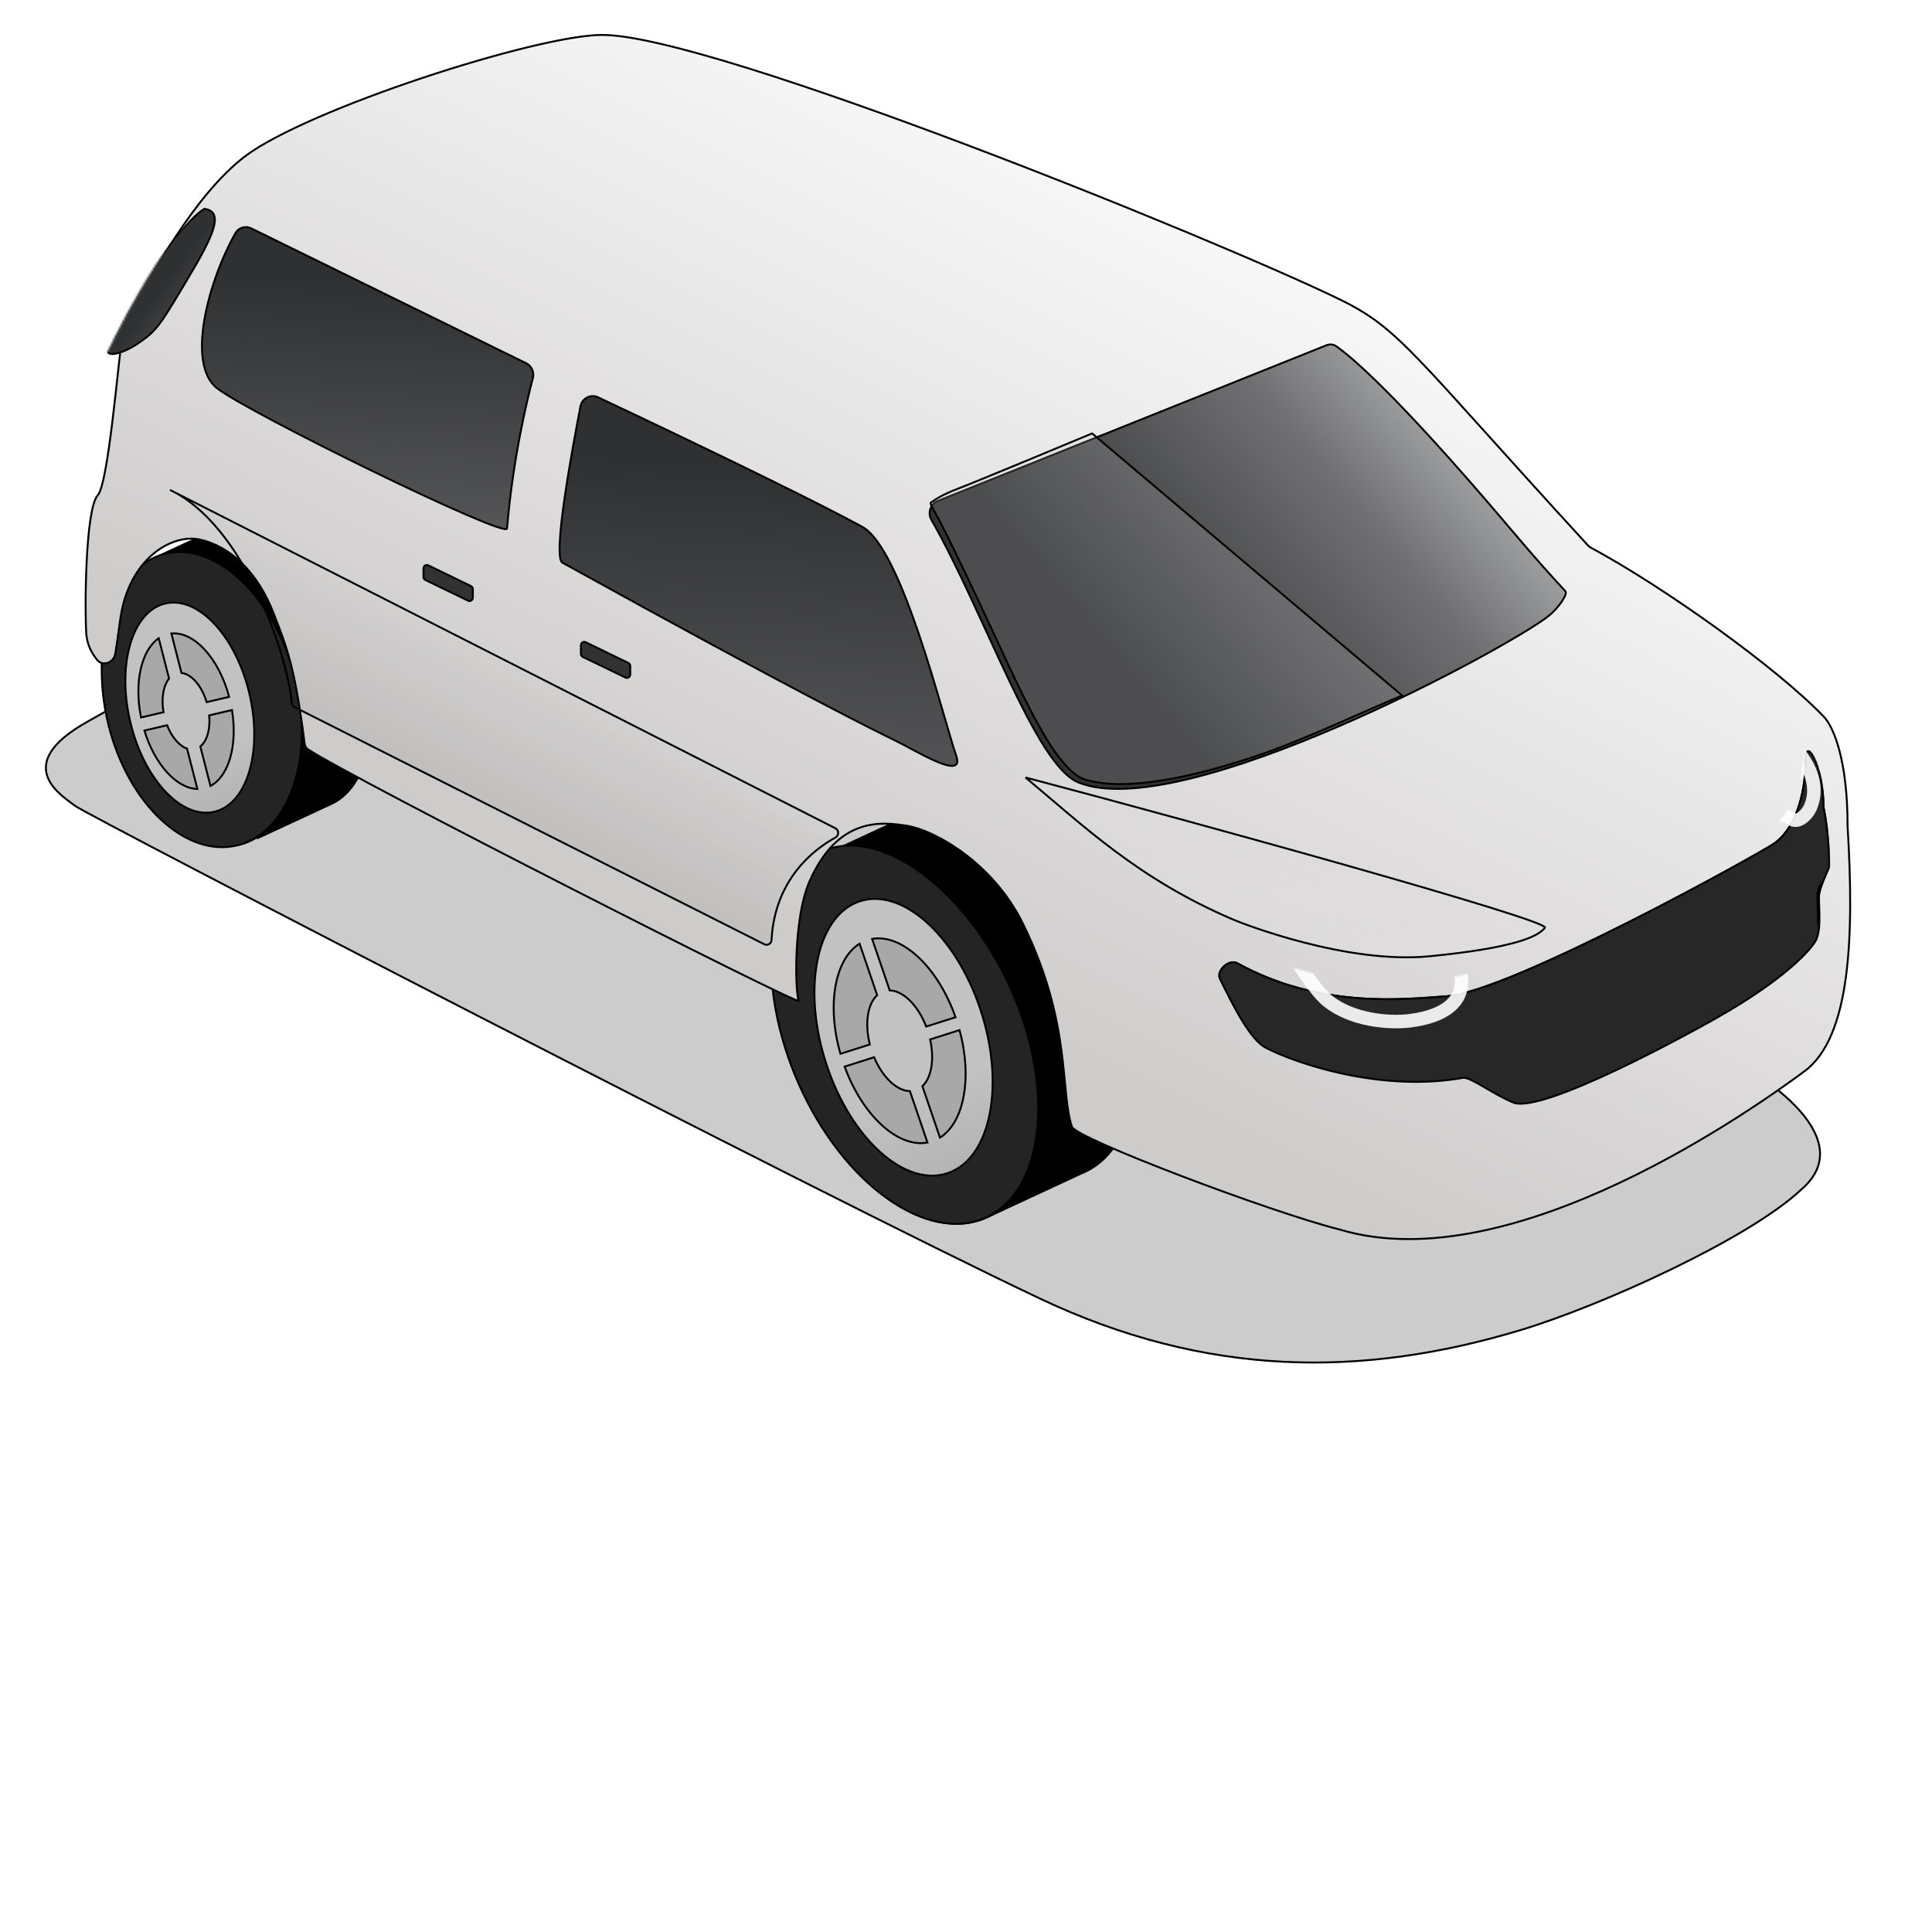 <svg width="256px" height="256px" viewBox="0 0 1011.00 1011.00" fill="none" xmlns="http://www.w3.org/2000/svg" transform="rotate(0)" stroke="#000000"><g id="SVGRepo_bgCarrier" stroke-width="0"></g><g id="SVGRepo_tracerCarrier" stroke-linecap="round" stroke-linejoin="round" stroke="#CCCCCC" stroke-width="18.198"></g><g id="SVGRepo_iconCarrier"> <g filter="url(#filter0_f_3_98)"> <path d="M795.8 695.988C837.962 683.26 914.72 648.479 942.306 622.737C974.117 595.793 921.364 563.337 913.536 558.794C905.707 554.252 403.461 303.91 336.359 274.382C269.257 244.855 97.552 348.9 46.101 377.462C4.162 400.743 33.799 417.211 39.391 421.753C44.983 426.296 428.975 625.008 544.167 679.521C631.402 720.803 713.041 720.973 795.8 695.988Z" fill="#000000" fill-opacity="0.2"></path> </g> <path fill-rule="evenodd" clip-rule="evenodd" d="M430.421 448.853L481.855 425.001L481.87 425.033C482.198 424.873 482.528 424.719 482.862 424.569C513.5 410.82 557.207 441.969 580.485 494.143C603.763 546.316 597.797 599.757 567.16 613.506C566.722 613.703 566.282 613.89 565.84 614.068L516.293 637.077L488.774 576.759C481.531 567.168 474.976 556.124 469.537 543.933C464.52 532.689 460.862 521.387 458.516 510.435L430.421 448.853Z" fill="#000000"></path> <ellipse rx="60.829" ry="103.322" transform="matrix(-0.912 0.409 0.408 0.914 473.999 542.756)" fill="#000000"></ellipse> <g filter="url(#filter1_i_3_98)"> <ellipse rx="45.624" ry="77.495" transform="matrix(-0.912 0.409 0.408 0.914 472.258 542.805)" fill="url(#paint0_linear_3_98)"></ellipse> </g> <g filter="url(#filter2_di_3_98)"> <path fill-rule="evenodd" clip-rule="evenodd" d="M473.77 487.398C480.466 491.285 487.078 497.125 493.036 504.51L479.735 527.614C477.859 525.411 475.833 523.598 473.77 522.255L473.77 487.398ZM473.77 565.737C476.821 567.02 479.836 567.2 482.456 566.025C482.496 566.007 482.536 565.988 482.576 565.97L501.993 599.698C500.897 600.442 499.738 601.092 498.515 601.641C491.088 604.974 482.43 604.077 473.77 599.824L473.77 565.737ZM471.425 598.591L471.425 564.54C469.071 563.126 466.75 561.094 464.626 558.561L451.585 581.214C457.717 588.789 464.537 594.729 471.425 598.591ZM471.425 520.94L471.425 486.118C462.542 481.581 453.63 480.55 446.013 483.968C443.893 484.92 441.962 486.176 440.225 487.702L459.852 521.795C460.522 521.209 461.266 520.726 462.082 520.36C464.89 519.1 468.151 519.398 471.425 520.94ZM437.687 558.321C441.163 566.111 445.37 573.148 450.022 579.228L463.07 556.564C461.49 554.385 460.057 551.916 458.851 549.214C458.662 548.789 458.48 548.364 458.307 547.939L435.856 553.972C436.43 555.422 437.04 556.872 437.687 558.321ZM481.303 529.593L494.597 506.5C499.213 512.553 503.388 519.549 506.841 527.288C507.533 528.838 508.183 530.39 508.792 531.941L486.067 538.048C485.944 537.756 485.818 537.463 485.687 537.171C484.44 534.374 482.948 531.827 481.303 529.593ZM435.01 551.768C430.919 540.748 428.902 529.833 428.85 520.021L455.447 535.421C455.582 538.66 456.25 542.172 457.476 545.731L435.01 551.768ZM486.921 540.25C488.401 544.408 489.12 548.512 489.117 552.205L515.662 567.575C515.888 557.349 513.922 545.813 509.631 534.147L486.921 540.25ZM515.552 570.224L488.986 554.841C488.553 559.095 487.051 562.601 484.554 564.704L503.879 598.272C510.841 592.437 514.812 582.378 515.552 570.224ZM428.885 517.329L455.461 532.717C455.658 529.1 456.587 525.951 458.208 523.64L438.487 489.385C432.529 495.737 429.262 505.65 428.885 517.329Z" fill="#4C4C4C"></path> </g> <path fill-rule="evenodd" clip-rule="evenodd" d="M430.428 447.766L481.863 423.914L481.879 423.949C482.201 423.793 482.526 423.642 482.853 423.495C513.491 409.746 557.198 440.895 580.476 493.069C603.753 545.242 597.787 598.683 567.15 612.433C566.687 612.64 566.222 612.837 565.754 613.024L516.301 635.99L488.823 575.762C481.557 566.153 474.982 555.083 469.528 542.859C464.497 531.583 460.832 520.249 458.487 509.269L430.428 447.766Z" fill="#000000"></path> <path d="M418.158 567.65C441.419 619.783 485.111 650.899 515.749 637.15C546.386 623.401 552.367 569.994 529.107 517.861C505.847 465.729 460.839 431.806 430.201 445.555C399.564 459.303 394.898 515.518 418.158 567.65Z" fill="#242424"></path> <g filter="url(#filter3_i_3_98)"> <ellipse rx="42.762" ry="74.73" transform="matrix(-0.94 0.342 0.316 0.949 472.817 542.802)" fill="url(#paint1_linear_3_98)"></ellipse> </g> <g filter="url(#filter4_di_3_98)"> <path fill-rule="evenodd" clip-rule="evenodd" d="M443.981 556.289C453.419 582.048 471.941 598.882 487.341 596.031L478.148 569.106C471.395 569.026 463.841 561.964 459.415 551.382L443.981 556.289ZM441.795 549.586C434.508 524.177 438.8 500.037 451.808 491.964L461.006 518.901C456 523.492 454.406 533.745 457.183 544.694L441.795 549.586ZM486.677 535.319C482.357 524.131 474.549 516.554 467.571 516.394L458.369 489.446C473.983 486.686 492.758 504.075 502.021 530.441L486.677 535.319ZM488.727 542.064L504.118 537.172C510.888 562.033 506.578 585.441 493.884 593.459L484.686 566.52C489.435 562.072 491.062 552.474 488.727 542.064Z" fill="#A9A8A8"></path> </g> <path fill-rule="evenodd" clip-rule="evenodd" d="M70.499 297.573L109.031 279.705L109.038 279.721C109.279 279.604 109.522 279.491 109.766 279.381C132.718 269.081 165.461 292.416 182.899 331.501C200.338 370.587 195.869 410.621 172.917 420.921C172.64 421.045 172.362 421.165 172.082 421.279L134.83 438.579L114.243 393.456C108.798 386.256 103.871 377.961 99.784 368.801C96.014 360.351 93.268 351.857 91.511 343.628L70.499 297.573Z" fill="#000000"></path> <ellipse rx="45.569" ry="77.403" transform="matrix(-0.946 0.324 0.323 0.947 103.138 367.921)" fill="#000000"></ellipse> <g filter="url(#filter5_i_3_98)"> <ellipse rx="34.178" ry="58.055" transform="matrix(-0.912 0.409 0.408 0.914 101.827 367.956)" fill="url(#paint2_linear_3_98)"></ellipse> </g> <g filter="url(#filter6_di_3_98)"> <path fill-rule="evenodd" clip-rule="evenodd" d="M103.52 326.801C108.329 329.706 113.064 333.947 117.349 339.255L107.389 356.555C106.165 355.122 104.857 353.909 103.52 352.957L103.52 326.801ZM103.52 385.361C105.421 386.043 107.286 386.14 108.961 385.542L123.564 410.908C122.895 411.33 122.195 411.705 121.465 412.033C116.07 414.454 109.809 413.896 103.52 410.956L103.52 385.361ZM101.175 409.751L101.175 384.234C99.556 383.261 97.958 381.898 96.477 380.212L86.695 397.204C91.189 402.655 96.158 406.939 101.175 409.751ZM101.175 351.572L101.175 325.493C94.519 322.092 87.841 321.319 82.133 323.88C80.54 324.595 79.09 325.539 77.786 326.687L92.491 352.23C92.997 351.784 93.561 351.417 94.18 351.139C96.282 350.195 98.724 350.418 101.175 351.572ZM75.896 379.581C78.497 385.41 81.645 390.677 85.126 395.228L94.905 378.241C93.727 376.613 92.659 374.771 91.759 372.754C91.698 372.617 91.638 372.48 91.579 372.342L74.742 376.867C75.108 377.772 75.493 378.677 75.896 379.581ZM108.941 358.56L118.904 341.255C122.213 345.674 125.209 350.745 127.702 356.332C128.219 357.492 128.706 358.652 129.161 359.812L112.146 364.385C112.054 364.167 111.96 363.95 111.863 363.733C111.021 361.845 110.031 360.109 108.941 358.56ZM73.888 374.665C70.92 366.668 69.41 358.745 69.284 351.575L89.25 363.136C89.412 365.359 89.9 367.735 90.727 370.14L73.888 374.665ZM112.978 366.592C113.959 369.521 114.436 372.4 114.433 375.005L134.31 386.515C134.477 379.014 133.068 370.572 129.992 362.02L112.978 366.592ZM134.184 389.154L114.257 377.616C113.851 380.521 112.749 382.908 110.995 384.374L125.471 409.519C130.568 405.255 133.528 397.971 134.184 389.154ZM69.302 348.874L89.219 360.406C89.35 357.983 89.919 355.841 90.904 354.175L76.07 328.407C71.876 333.178 69.575 340.406 69.302 348.874Z" fill="#4C4C4C"></path> </g> <path fill-rule="evenodd" clip-rule="evenodd" d="M70.485 296.757L109.016 278.889L109.021 278.899C109.263 278.782 109.506 278.668 109.752 278.558C132.704 268.258 165.446 291.593 182.885 330.679C200.323 369.764 195.853 409.799 172.902 420.099C172.668 420.204 172.433 420.305 172.198 420.403L134.815 437.763L114.221 392.624C108.779 385.426 103.854 377.135 99.769 367.978C96.001 359.533 93.256 351.043 91.499 342.819L70.485 296.757Z" fill="#000000"></path> <path d="M56.794 379.461C67.133 420.958 97.378 449.1 124.349 442.318C151.32 435.537 164.803 396.399 154.464 354.902C144.125 313.405 113.272 283.022 86.301 289.803C59.33 296.585 46.454 337.964 56.794 379.461Z" fill="#242424"></path> <g filter="url(#filter7_i_3_98)"> <ellipse rx="32.035" ry="55.983" transform="matrix(-0.964 0.268 0.242 0.97 99.325 370.299)" fill="url(#paint3_linear_3_98)"></ellipse> </g> <g filter="url(#filter8_di_3_98)"> <path fill-rule="evenodd" clip-rule="evenodd" d="M77.554 380.421C83.033 398.279 94.478 410.739 105.296 411.007L99.872 389.865C95.822 388.468 91.872 383.907 89.437 377.641L77.554 380.421ZM75.813 373.588C72.067 355.233 75.994 338.33 85.054 332.097L90.473 353.221C87.498 356.899 86.305 363.576 87.557 370.84L75.813 373.588ZM110.134 365.557C107.562 356.95 102.175 350.833 96.974 350.3L91.674 329.642C103.503 328.469 116.526 342.556 121.91 362.802L110.134 365.557ZM111.476 372.484L123.393 369.695C126.406 387.977 121.793 404.334 112.135 409.407L106.831 388.729C110.345 385.91 112.124 379.657 111.476 372.484Z" fill="#A9A8A8"></path> </g> <g filter="url(#filter9_ii_3_98)"> <path d="M35.789 345.85C36.201 351.189 38.427 355.711 41.485 359.422C44.441 363.01 50.156 360.829 50.912 356.242C51.525 352.528 52.354 346.997 53.501 338.5C57.904 305.871 81 293.306 95.028 296.374C110.972 299.862 125.249 313.038 133.823 335.06C140.738 352.819 144.902 362.852 150.035 403.176C150.183 404.34 150.663 405.403 151.632 406.063C172.484 420.275 409.302 540.597 408.512 537.749C406.373 530.044 406.32 493.6 413.991 475.83C429.06 440.925 452.583 444.254 465.225 446.185C478.627 448.233 509.769 464.58 525.939 497.474C551.582 549.639 545.207 585.072 551.582 603.713C553.674 609.83 655.656 648.451 691.925 657.55C782.612 684.576 910.699 592.502 934.859 574.67C959.019 556.838 960.984 504.402 957.433 446.185C957.487 412.16 950.203 394.521 944.994 389.091C920.083 363.127 860.986 321.025 823.179 300.703C822.556 300.368 821.987 299.918 821.509 299.396C729.13 198.641 723.239 186.079 691.437 170.625C626.8 139.213 363.618 32.348 305.752 32.348C271.559 32.348 151.182 71.225 118.667 96.008C92.906 115.642 68.221 159.151 55.092 187.665C54.835 188.224 54.671 188.779 54.592 189.39C52.014 209.155 47.032 267.502 41.798 273.179C35.153 280.386 34.906 334.386 35.789 345.85Z" fill="url(#paint4_linear_3_98)"></path> </g> <mask id="mask0_3_98" style="mask-type:alpha" maskUnits="userSpaceOnUse" x="35" y="32" width="924" height="631"> <path d="M35.784 345.849C36.196 351.188 38.422 355.711 41.48 359.421C44.436 363.009 49.897 360.774 50.573 356.175C51.113 352.499 51.88 347.053 53.001 338.75C57.404 306.122 80.995 293.305 95.023 296.374C110.967 299.861 125.243 313.037 133.818 335.059C140.733 352.818 144.897 362.851 150.029 403.176C150.177 404.339 150.657 405.402 151.626 406.063C172.478 420.274 409.297 540.596 408.507 537.748C406.368 530.043 406.315 493.599 413.986 475.829C429.055 440.924 452.577 444.253 465.22 446.185C478.621 448.232 509.764 464.579 525.934 497.473C551.577 549.639 545.202 585.071 551.577 603.712C553.669 609.829 655.651 648.45 691.92 657.549C782.607 684.575 910.694 592.501 934.854 574.669C959.013 556.837 960.979 504.402 957.428 446.185C957.482 412.159 950.198 394.52 944.988 389.09C920.077 363.126 860.981 321.024 823.174 300.702C822.55 300.367 821.982 299.918 821.503 299.396C729.111 198.639 720.645 185.843 674.387 163.363C609.75 131.952 363.613 32.347 305.747 32.347C271.554 32.347 151.177 71.224 118.661 96.007C92.901 115.641 68.216 159.15 55.087 187.664C54.829 188.223 54.666 188.778 54.586 189.389C52.008 209.154 47.027 267.501 41.792 273.179C35.148 280.385 34.9 334.385 35.784 345.849Z" fill="url(#paint5_linear_3_98)"></path> </mask> <g mask="url(#mask0_3_98)"> <g filter="url(#filter10_ddii_3_98)"> <path d="M757.091 512.207C733.401 513.909 690.552 518.65 647.413 494.916C643.219 492.608 636.253 498.731 638.352 503.033C645.733 518.156 654.356 534.975 662.369 539.156C677.954 547.289 722.64 562.58 765.485 554.904C765.694 554.867 765.902 554.84 766.114 554.853C770.737 555.133 782.276 564.108 792.527 568.061C808.743 572.565 879.734 534.03 897.629 523.918C935.408 502.57 948.315 486.922 950.327 482.778C953.469 476.306 951.353 462.929 951.979 458.755C952.493 455.325 955.713 448 956.844 445.499C957.101 444.93 957.236 444.328 957.229 443.704C957.186 439.925 956.855 425.464 954.338 413.872C954.271 413.564 954.236 413.249 954.234 412.933C954.101 391.273 944.919 376.559 944.922 387.887C944.922 403.55 940.878 422.361 929.548 431.422C929.29 431.629 929.11 431.795 928.841 431.988C921.338 437.371 790.536 509.803 757.091 512.207Z" fill="#272727"></path> </g> <mask id="mask1_3_98" style="mask-type:alpha" maskUnits="userSpaceOnUse" x="635" y="383" width="323" height="186"> <path d="M757.091 512.207C732.501 513.974 687.267 519.015 642.494 492.084C639.365 490.202 634.274 494.646 635.87 497.93C643.751 514.141 653.439 534.496 662.369 539.156C677.963 547.294 722.691 562.598 765.56 554.891C765.719 554.862 765.875 554.842 766.037 554.849C770.608 555.033 782.219 564.086 792.527 568.061C808.743 572.565 879.734 534.03 897.629 523.918C935.408 502.57 949.967 485.721 951.979 481.577C955.121 475.105 951.353 462.179 951.979 458.004C952.5 454.522 955.811 447.548 956.894 445.333C957.118 444.875 957.236 444.377 957.231 443.867C957.195 440.35 956.891 425.546 954.314 413.763C954.262 413.528 954.236 413.287 954.235 413.047C954.133 391.324 944.919 376.539 944.922 387.887C944.922 403.593 940.856 422.463 929.456 431.496C929.258 431.652 929.151 431.756 928.95 431.908C922.723 436.603 790.713 509.79 757.091 512.207Z" fill="#211F1F"></path> </mask> <g mask="url(#mask1_3_98)"> <g filter="url(#filter11_ddii_3_98)"> <path d="M757.091 512.207C733.4 513.909 690.546 518.651 647.405 494.911C643.212 492.604 636.249 498.723 638.348 503.024C645.729 518.149 654.355 534.974 662.369 539.156C677.954 547.289 722.64 562.58 765.486 554.904C765.694 554.867 765.902 554.84 766.113 554.853C770.736 555.133 782.276 564.108 792.527 568.061C808.743 572.565 879.734 534.03 897.629 523.918C935.408 502.57 947.565 487.372 949.576 483.229C952.719 476.756 950.603 462.329 951.228 458.155C951.729 454.81 955.283 448.151 956.677 445.635C957.041 444.979 957.236 444.253 957.227 443.503C957.174 439.436 956.812 425.267 954.338 413.872C954.271 413.564 954.236 413.249 954.234 412.934C954.101 391.273 944.919 376.559 944.922 387.887C944.922 403.55 940.878 422.361 929.548 431.422C929.29 431.629 929.11 431.795 928.841 431.987C921.341 437.369 790.537 509.803 757.091 512.207Z" fill="#272727"></path> </g> <g filter="url(#filter12_d_3_98)"> <path d="M943.321 397.153C943.371 397.231 943.422 397.311 943.473 397.393C944.358 398.81 945.471 400.844 946.378 403.307C948.194 408.238 949.151 414.766 945.986 421.551C945.082 423.488 943.345 425.592 941.394 426.803C939.471 427.997 937.689 428.159 936.163 427.05C935.101 426.279 933.685 425.674 932.276 425.197C930.839 424.711 929.286 424.316 927.87 424.006C926.96 423.807 926.096 423.641 925.343 423.507L943.321 397.153Z" stroke="white" stroke-opacity="0.9" stroke-width="7.077"></path> </g> <g filter="url(#filter13_d_3_98)"> <path d="M678.695 503.395L762.471 504.656C762.472 504.658 762.473 504.661 762.473 504.663C762.705 505.334 763 506.308 763.244 507.496C763.733 509.883 763.998 513.056 763.182 516.336C762.375 519.58 760.497 523 756.574 525.937C752.622 528.895 746.509 531.425 737.146 532.681C731.586 533.427 723.894 533.4 715.99 531.9C708.081 530.4 700.084 527.449 693.808 522.447C690.416 519.743 686.248 514.399 682.849 509.572C681.18 507.201 679.731 505.005 678.695 503.395Z" stroke="white" stroke-opacity="0.9" stroke-width="7.077"></path> </g> </g> <g filter="url(#filter14_ddi_3_98)"> <path d="M566.748 406.744C544.293 397.453 517.888 318.149 490.033 269.403C487.944 265.745 489.512 261.051 493.422 259.485L696.692 178.072C698.38 177.396 700.235 177.459 701.735 178.488C708.646 183.226 732.022 202.151 791.472 272.277C809.867 293.975 812.578 296.671 821.782 306.753C823.15 308.252 818.246 315.378 813.456 319.325C793.753 335.563 620.913 429.157 566.748 406.744Z" fill="url(#paint6_linear_3_98)"></path> </g> <g filter="url(#filter15_di_3_98)"> <path d="M457.213 270.377C423.102 251.867 343.856 214.343 319.027 202.648C315.146 200.82 310.631 203.115 309.81 207.325C305.585 229.013 295.002 286.224 300.333 289.171C425.268 358.278 467.382 378.821 473.911 381.952C484.88 387.212 511.105 403.869 506.458 390.332C499.198 369.182 478.032 281.674 457.213 270.377Z" fill="url(#paint7_linear_3_98)"></path> </g> <g filter="url(#filter16_f_3_98)"> <path d="M645.123 481.122C595.405 459.844 566.983 432.092 536.651 406.859C625.394 430.233 811.217 481.638 808.446 485.438C804.983 490.189 791.931 496.099 748.092 500.406C704.932 504.646 650.816 483.558 645.123 481.122Z" fill="url(#paint8_linear_3_98)" fill-opacity="0.21"></path> </g> <path d="M733.749 363.973L571.494 226.814C556.405 233.12 508.726 252.913 501.731 255.54C492.668 258.943 488.788 261.854 488.788 261.854C487.052 263.59 485.802 261.862 488.788 267.22C494.155 276.848 501.846 292.783 512.937 316.307C532.509 357.818 551.121 403.01 568.022 408.009C590.434 414.638 626.79 405.735 655.778 396.172C681.69 387.623 714.53 371.781 733.749 363.973Z" fill="#C4C4C4" fill-opacity="0.2"></path> <g filter="url(#filter17_di_3_98)"> <path d="M329.806 346.769C329.806 346.097 329.422 345.484 328.818 345.19L306.485 334.332C305.324 333.767 303.974 334.613 303.974 335.906L303.974 340.436C303.974 341.109 304.359 341.723 304.964 342.016L327.297 352.831C328.458 353.393 329.806 352.547 329.806 351.256L329.806 346.769Z" fill="#323232"></path> </g> <g filter="url(#filter18_di_3_98)"> <path d="M247.442 306.535C247.442 305.863 247.058 305.25 246.454 304.956L224.121 294.098C222.959 293.533 221.61 294.379 221.61 295.672L221.61 300.202C221.61 300.875 221.995 301.489 222.6 301.782L244.933 312.597C246.094 313.159 247.441 312.313 247.441 311.022L247.442 306.535Z" fill="#323232"></path> </g> <g filter="url(#filter19_di_3_98)"> <path d="M137.563 114.254L281.324 184.777C284.234 186.204 285.701 189.512 284.87 192.644C281.716 204.538 274.418 234.874 271.354 271.29C270.89 276.807 135.024 210.331 119.408 197.719C103.212 184.638 115.562 140.569 129.303 116.632C130.959 113.748 134.578 112.79 137.563 114.254Z" fill="url(#paint9_linear_3_98)"></path> </g> <g filter="url(#filter20_di_3_98)"> <path d="M105.196 134.899C118.661 112.181 120.038 103.952 111.442 102.612C100.04 108.836 66.512 155.196 60.813 176.332C59.731 180.344 68.278 178.984 77.644 172.372C87.01 165.759 88.365 163.295 105.196 134.899Z" fill="url(#paint10_linear_3_98)"></path> </g> <g filter="url(#filter21_f_3_98)"> <path d="M91.423 257.621L88.942 256.36C89.778 256.759 90.604 257.18 91.423 257.621L437.193 433.447C439.114 434.423 439.047 437.276 437.153 438.305C425.651 444.556 405.383 460.365 403.751 491.888C403.654 493.764 401.665 494.991 399.988 494.145L154.059 370.003C153.173 369.556 152.639 368.642 152.593 367.651C151.799 350.449 131.481 279.224 91.423 257.621Z" fill="url(#paint11_linear_3_98)" fill-opacity="0.12"></path> </g> </g> <defs> <filter id="filter0_f_3_98" x="14.011" y="259.16" width="948.401" height="463.84" filterUnits="userSpaceOnUse" color-interpolation-filters="sRGB"> <feFlood flood-opacity="0" result="BackgroundImageFix"></feFlood> <feBlend mode="normal" in="SourceGraphic" in2="BackgroundImageFix" result="shape"></feBlend> <feGaussianBlur stdDeviation="5" result="effect1_foregroundBlur_3_98"></feGaussianBlur> </filter> <filter id="filter1_i_3_98" x="420.015" y="469.567" width="104.486" height="146.476" filterUnits="userSpaceOnUse" color-interpolation-filters="sRGB"> <feFlood flood-opacity="0" result="BackgroundImageFix"></feFlood> <feBlend mode="normal" in="SourceGraphic" in2="BackgroundImageFix" result="shape"></feBlend> <feColorMatrix in="SourceAlpha" type="matrix" values="0 0 0 0 0 0 0 0 0 0 0 0 0 0 0 0 0 0 127 0" result="hardAlpha"></feColorMatrix> <feMorphology radius="1.173" operator="erode" in="SourceAlpha" result="effect1_innerShadow_3_98"></feMorphology> <feOffset></feOffset> <feGaussianBlur stdDeviation="0.587"></feGaussianBlur> <feComposite in2="hardAlpha" operator="arithmetic" k2="-1" k3="1"></feComposite> <feColorMatrix type="matrix" values="0 0 0 0 0 0 0 0 0 0 0 0 0 0 0 0 0 0 0.25 0"></feColorMatrix> <feBlend mode="normal" in2="shape" result="effect1_innerShadow_3_98"></feBlend> </filter> <filter id="filter2_di_3_98" x="425.33" y="481.707" width="91.053" height="124.307" filterUnits="userSpaceOnUse" color-interpolation-filters="sRGB"> <feFlood flood-opacity="0" result="BackgroundImageFix"></feFlood> <feColorMatrix in="SourceAlpha" type="matrix" values="0 0 0 0 0 0 0 0 0 0 0 0 0 0 0 0 0 0 127 0" result="hardAlpha"></feColorMatrix> <feOffset dy="0.469"></feOffset> <feGaussianBlur stdDeviation="0.352"></feGaussianBlur> <feColorMatrix type="matrix" values="0 0 0 0 1 0 0 0 0 1 0 0 0 0 1 0 0 0 0.41 0"></feColorMatrix> <feBlend mode="normal" in2="BackgroundImageFix" result="effect1_dropShadow_3_98"></feBlend> <feBlend mode="normal" in="SourceGraphic" in2="effect1_dropShadow_3_98" result="shape"></feBlend> <feColorMatrix in="SourceAlpha" type="matrix" values="0 0 0 0 0 0 0 0 0 0 0 0 0 0 0 0 0 0 127 0" result="hardAlpha"></feColorMatrix> <feOffset dx="-3.52" dy="2.346"></feOffset> <feGaussianBlur stdDeviation="1.76"></feGaussianBlur> <feComposite in2="hardAlpha" operator="arithmetic" k2="-1" k3="1"></feComposite> <feColorMatrix type="matrix" values="0 0 0 0 0 0 0 0 0 0 0 0 0 0 0 0 0 0 0.25 0"></feColorMatrix> <feBlend mode="normal" in2="shape" result="effect2_innerShadow_3_98"></feBlend> </filter> <filter id="filter3_i_3_98" x="426.184" y="470.404" width="93.265" height="144.795" filterUnits="userSpaceOnUse" color-interpolation-filters="sRGB"> <feFlood flood-opacity="0" result="BackgroundImageFix"></feFlood> <feBlend mode="normal" in="SourceGraphic" in2="BackgroundImageFix" result="shape"></feBlend> <feColorMatrix in="SourceAlpha" type="matrix" values="0 0 0 0 0 0 0 0 0 0 0 0 0 0 0 0 0 0 127 0" result="hardAlpha"></feColorMatrix> <feMorphology radius="1.563" operator="erode" in="SourceAlpha" result="effect1_innerShadow_3_98"></feMorphology> <feOffset></feOffset> <feGaussianBlur stdDeviation="0.782"></feGaussianBlur> <feComposite in2="hardAlpha" operator="arithmetic" k2="-1" k3="1"></feComposite> <feColorMatrix type="matrix" values="0 0 0 0 0 0 0 0 0 0 0 0 0 0 0 0 0 0 0.25 0"></feColorMatrix> <feBlend mode="normal" in2="shape" result="effect1_innerShadow_3_98"></feBlend> </filter> <filter id="filter4_di_3_98" x="436.262" y="489.025" width="71.707" height="108.653" filterUnits="userSpaceOnUse" color-interpolation-filters="sRGB"> <feFlood flood-opacity="0" result="BackgroundImageFix"></feFlood> <feColorMatrix in="SourceAlpha" type="matrix" values="0 0 0 0 0 0 0 0 0 0 0 0 0 0 0 0 0 0 127 0" result="hardAlpha"></feColorMatrix> <feOffset dy="0.533"></feOffset> <feGaussianBlur stdDeviation="0.333"></feGaussianBlur> <feColorMatrix type="matrix" values="0 0 0 0 1 0 0 0 0 1 0 0 0 0 1 0 0 0 0.59 0"></feColorMatrix> <feBlend mode="normal" in2="BackgroundImageFix" result="effect1_dropShadow_3_98"></feBlend> <feBlend mode="normal" in="SourceGraphic" in2="effect1_dropShadow_3_98" result="shape"></feBlend> <feColorMatrix in="SourceAlpha" type="matrix" values="0 0 0 0 0 0 0 0 0 0 0 0 0 0 0 0 0 0 127 0" result="hardAlpha"></feColorMatrix> <feOffset dx="-1.999" dy="1.333"></feOffset> <feGaussianBlur stdDeviation="1"></feGaussianBlur> <feComposite in2="hardAlpha" operator="arithmetic" k2="-1" k3="1"></feComposite> <feColorMatrix type="matrix" values="0 0 0 0 0 0 0 0 0 0 0 0 0 0 0 0 0 0 0.25 0"></feColorMatrix> <feBlend mode="normal" in2="shape" result="effect2_innerShadow_3_98"></feBlend> </filter> <filter id="filter5_i_3_98" x="62.69" y="313.091" width="78.275" height="109.731" filterUnits="userSpaceOnUse" color-interpolation-filters="sRGB"> <feFlood flood-opacity="0" result="BackgroundImageFix"></feFlood> <feBlend mode="normal" in="SourceGraphic" in2="BackgroundImageFix" result="shape"></feBlend> <feColorMatrix in="SourceAlpha" type="matrix" values="0 0 0 0 0 0 0 0 0 0 0 0 0 0 0 0 0 0 127 0" result="hardAlpha"></feColorMatrix> <feMorphology radius="1.173" operator="erode" in="SourceAlpha" result="effect1_innerShadow_3_98"></feMorphology> <feOffset></feOffset> <feGaussianBlur stdDeviation="0.587"></feGaussianBlur> <feComposite in2="hardAlpha" operator="arithmetic" k2="-1" k3="1"></feComposite> <feColorMatrix type="matrix" values="0 0 0 0 0 0 0 0 0 0 0 0 0 0 0 0 0 0 0.25 0"></feColorMatrix> <feBlend mode="normal" in2="shape" result="effect1_innerShadow_3_98"></feBlend> </filter> <filter id="filter6_di_3_98" x="65.764" y="322.127" width="69.263" height="93.77" filterUnits="userSpaceOnUse" color-interpolation-filters="sRGB"> <feFlood flood-opacity="0" result="BackgroundImageFix"></feFlood> <feColorMatrix in="SourceAlpha" type="matrix" values="0 0 0 0 0 0 0 0 0 0 0 0 0 0 0 0 0 0 127 0" result="hardAlpha"></feColorMatrix> <feOffset dy="0.469"></feOffset> <feGaussianBlur stdDeviation="0.352"></feGaussianBlur> <feColorMatrix type="matrix" values="0 0 0 0 1 0 0 0 0 1 0 0 0 0 1 0 0 0 0.41 0"></feColorMatrix> <feBlend mode="normal" in2="BackgroundImageFix" result="effect1_dropShadow_3_98"></feBlend> <feBlend mode="normal" in="SourceGraphic" in2="effect1_dropShadow_3_98" result="shape"></feBlend> <feColorMatrix in="SourceAlpha" type="matrix" values="0 0 0 0 0 0 0 0 0 0 0 0 0 0 0 0 0 0 127 0" result="hardAlpha"></feColorMatrix> <feOffset dx="-3.52" dy="2.346"></feOffset> <feGaussianBlur stdDeviation="1.76"></feGaussianBlur> <feComposite in2="hardAlpha" operator="arithmetic" k2="-1" k3="1"></feComposite> <feColorMatrix type="matrix" values="0 0 0 0 0 0 0 0 0 0 0 0 0 0 0 0 0 0 0.25 0"></feColorMatrix> <feBlend mode="normal" in2="shape" result="effect2_innerShadow_3_98"></feBlend> </filter> <filter id="filter7_i_3_98" x="65.618" y="315.293" width="67.415" height="110.011" filterUnits="userSpaceOnUse" color-interpolation-filters="sRGB"> <feFlood flood-opacity="0" result="BackgroundImageFix"></feFlood> <feBlend mode="normal" in="SourceGraphic" in2="BackgroundImageFix" result="shape"></feBlend> <feColorMatrix in="SourceAlpha" type="matrix" values="0 0 0 0 0 0 0 0 0 0 0 0 0 0 0 0 0 0 127 0" result="hardAlpha"></feColorMatrix> <feMorphology radius="1.563" operator="erode" in="SourceAlpha" result="effect1_innerShadow_3_98"></feMorphology> <feOffset></feOffset> <feGaussianBlur stdDeviation="0.782"></feGaussianBlur> <feComposite in2="hardAlpha" operator="arithmetic" k2="-1" k3="1"></feComposite> <feColorMatrix type="matrix" values="0 0 0 0 0 0 0 0 0 0 0 0 0 0 0 0 0 0 0.25 0"></feColorMatrix> <feBlend mode="normal" in2="shape" result="effect1_innerShadow_3_98"></feBlend> </filter> <filter id="filter8_di_3_98" x="72.403" y="329.44" width="52.571" height="82.899" filterUnits="userSpaceOnUse" color-interpolation-filters="sRGB"> <feFlood flood-opacity="0" result="BackgroundImageFix"></feFlood> <feColorMatrix in="SourceAlpha" type="matrix" values="0 0 0 0 0 0 0 0 0 0 0 0 0 0 0 0 0 0 127 0" result="hardAlpha"></feColorMatrix> <feOffset dy="0.533"></feOffset> <feGaussianBlur stdDeviation="0.333"></feGaussianBlur> <feColorMatrix type="matrix" values="0 0 0 0 1 0 0 0 0 1 0 0 0 0 1 0 0 0 0.59 0"></feColorMatrix> <feBlend mode="normal" in2="BackgroundImageFix" result="effect1_dropShadow_3_98"></feBlend> <feBlend mode="normal" in="SourceGraphic" in2="effect1_dropShadow_3_98" result="shape"></feBlend> <feColorMatrix in="SourceAlpha" type="matrix" values="0 0 0 0 0 0 0 0 0 0 0 0 0 0 0 0 0 0 127 0" result="hardAlpha"></feColorMatrix> <feOffset dx="-1.999" dy="1.333"></feOffset> <feGaussianBlur stdDeviation="1"></feGaussianBlur> <feComposite in2="hardAlpha" operator="arithmetic" k2="-1" k3="1"></feComposite> <feColorMatrix type="matrix" values="0 0 0 0 0 0 0 0 0 0 0 0 0 0 0 0 0 0 0.25 0"></feColorMatrix> <feBlend mode="normal" in2="shape" result="effect2_innerShadow_3_98"></feBlend> </filter> <filter id="filter9_ii_3_98" x="35.421" y="19.841" width="932.765" height="642.639" filterUnits="userSpaceOnUse" color-interpolation-filters="sRGB"> <feFlood flood-opacity="0" result="BackgroundImageFix"></feFlood> <feBlend mode="normal" in="SourceGraphic" in2="BackgroundImageFix" result="shape"></feBlend> <feColorMatrix in="SourceAlpha" type="matrix" values="0 0 0 0 0 0 0 0 0 0 0 0 0 0 0 0 0 0 127 0" result="hardAlpha"></feColorMatrix> <feOffset dx="9.38" dy="-12.507"></feOffset> <feGaussianBlur stdDeviation="37.52"></feGaussianBlur> <feComposite in2="hardAlpha" operator="arithmetic" k2="-1" k3="1"></feComposite> <feColorMatrix type="matrix" values="0 0 0 0 0 0 0 0 0 0 0 0 0 0 0 0 0 0 0.07 0"></feColorMatrix> <feBlend mode="normal" in2="shape" result="effect1_innerShadow_3_98"></feBlend> <feColorMatrix in="SourceAlpha" type="matrix" values="0 0 0 0 0 0 0 0 0 0 0 0 0 0 0 0 0 0 127 0" result="hardAlpha"></feColorMatrix> <feOffset dy="-1.563"></feOffset> <feGaussianBlur stdDeviation="3.127"></feGaussianBlur> <feComposite in2="hardAlpha" operator="arithmetic" k2="-1" k3="1"></feComposite> <feColorMatrix type="matrix" values="0 0 0 0 0 0 0 0 0 0 0 0 0 0 0 0 0 0 0.09 0"></feColorMatrix> <feBlend mode="normal" in2="effect1_innerShadow_3_98" result="effect2_innerShadow_3_98"></feBlend> </filter> <filter id="filter10_ddii_3_98" x="636.538" y="381.824" width="322.12" height="196.447" filterUnits="userSpaceOnUse" color-interpolation-filters="sRGB"> <feFlood flood-opacity="0" result="BackgroundImageFix"></feFlood> <feColorMatrix in="SourceAlpha" type="matrix" values="0 0 0 0 0 0 0 0 0 0 0 0 0 0 0 0 0 0 127 0" result="hardAlpha"></feColorMatrix> <feOffset dy="1.071"></feOffset> <feGaussianBlur stdDeviation="0.714"></feGaussianBlur> <feColorMatrix type="matrix" values="0 0 0 0 0 0 0 0 0 0 0 0 0 0 0 0 0 0 0.57 0"></feColorMatrix> <feBlend mode="normal" in2="BackgroundImageFix" result="effect1_dropShadow_3_98"></feBlend> <feColorMatrix in="SourceAlpha" type="matrix" values="0 0 0 0 0 0 0 0 0 0 0 0 0 0 0 0 0 0 127 0" result="hardAlpha"></feColorMatrix> <feOffset dy="-0.714"></feOffset> <feGaussianBlur stdDeviation="0.714"></feGaussianBlur> <feColorMatrix type="matrix" values="0 0 0 0 0 0 0 0 0 0 0 0 0 0 0 0 0 0 1 0"></feColorMatrix> <feBlend mode="normal" in2="effect1_dropShadow_3_98" result="effect2_dropShadow_3_98"></feBlend> <feBlend mode="normal" in="SourceGraphic" in2="effect2_dropShadow_3_98" result="shape"></feBlend> <feColorMatrix in="SourceAlpha" type="matrix" values="0 0 0 0 0 0 0 0 0 0 0 0 0 0 0 0 0 0 127 0" result="hardAlpha"></feColorMatrix> <feOffset dy="9.846"></feOffset> <feGaussianBlur stdDeviation="10.034"></feGaussianBlur> <feComposite in2="hardAlpha" operator="arithmetic" k2="-1" k3="1"></feComposite> <feColorMatrix type="matrix" values="0 0 0 0 0 0 0 0 0 0 0 0 0 0 0 0 0 0 1 0"></feColorMatrix> <feBlend mode="normal" in2="shape" result="effect3_innerShadow_3_98"></feBlend> <feColorMatrix in="SourceAlpha" type="matrix" values="0 0 0 0 0 0 0 0 0 0 0 0 0 0 0 0 0 0 127 0" result="hardAlpha"></feColorMatrix> <feOffset dy="-1.073"></feOffset> <feGaussianBlur stdDeviation="1.073"></feGaussianBlur> <feComposite in2="hardAlpha" operator="arithmetic" k2="-1" k3="1"></feComposite> <feColorMatrix type="matrix" values="0 0 0 0 0 0 0 0 0 0 0 0 0 0 0 0 0 0 1 0"></feColorMatrix> <feBlend mode="normal" in2="effect3_innerShadow_3_98" result="effect4_innerShadow_3_98"></feBlend> </filter> <filter id="filter11_ddii_3_98" x="636.534" y="381.824" width="322.121" height="196.447" filterUnits="userSpaceOnUse" color-interpolation-filters="sRGB"> <feFlood flood-opacity="0" result="BackgroundImageFix"></feFlood> <feColorMatrix in="SourceAlpha" type="matrix" values="0 0 0 0 0 0 0 0 0 0 0 0 0 0 0 0 0 0 127 0" result="hardAlpha"></feColorMatrix> <feOffset dy="1.071"></feOffset> <feGaussianBlur stdDeviation="0.714"></feGaussianBlur> <feColorMatrix type="matrix" values="0 0 0 0 0 0 0 0 0 0 0 0 0 0 0 0 0 0 0.57 0"></feColorMatrix> <feBlend mode="normal" in2="BackgroundImageFix" result="effect1_dropShadow_3_98"></feBlend> <feColorMatrix in="SourceAlpha" type="matrix" values="0 0 0 0 0 0 0 0 0 0 0 0 0 0 0 0 0 0 127 0" result="hardAlpha"></feColorMatrix> <feOffset dy="-0.714"></feOffset> <feGaussianBlur stdDeviation="0.714"></feGaussianBlur> <feColorMatrix type="matrix" values="0 0 0 0 0 0 0 0 0 0 0 0 0 0 0 0 0 0 1 0"></feColorMatrix> <feBlend mode="normal" in2="effect1_dropShadow_3_98" result="effect2_dropShadow_3_98"></feBlend> <feBlend mode="normal" in="SourceGraphic" in2="effect2_dropShadow_3_98" result="shape"></feBlend> <feColorMatrix in="SourceAlpha" type="matrix" values="0 0 0 0 0 0 0 0 0 0 0 0 0 0 0 0 0 0 127 0" result="hardAlpha"></feColorMatrix> <feOffset dy="9.846"></feOffset> <feGaussianBlur stdDeviation="10.034"></feGaussianBlur> <feComposite in2="hardAlpha" operator="arithmetic" k2="-1" k3="1"></feComposite> <feColorMatrix type="matrix" values="0 0 0 0 0 0 0 0 0 0 0 0 0 0 0 0 0 0 1 0"></feColorMatrix> <feBlend mode="normal" in2="shape" result="effect3_innerShadow_3_98"></feBlend> <feColorMatrix in="SourceAlpha" type="matrix" values="0 0 0 0 0 0 0 0 0 0 0 0 0 0 0 0 0 0 127 0" result="hardAlpha"></feColorMatrix> <feOffset dy="-1.073"></feOffset> <feGaussianBlur stdDeviation="1.073"></feGaussianBlur> <feComposite in2="hardAlpha" operator="arithmetic" k2="-1" k3="1"></feComposite> <feColorMatrix type="matrix" values="0 0 0 0 0 0 0 0 0 0 0 0 0 0 0 0 0 0 1 0"></feColorMatrix> <feBlend mode="normal" in2="effect3_innerShadow_3_98" result="effect4_innerShadow_3_98"></feBlend> </filter> <filter id="filter12_d_3_98" x="922.135" y="394.157" width="30.181" height="38.177" filterUnits="userSpaceOnUse" color-interpolation-filters="sRGB"> <feFlood flood-opacity="0" result="BackgroundImageFix"></feFlood> <feColorMatrix in="SourceAlpha" type="matrix" values="0 0 0 0 0 0 0 0 0 0 0 0 0 0 0 0 0 0 127 0" result="hardAlpha"></feColorMatrix> <feOffset dx="1.138" dy="1.414"></feOffset> <feGaussianBlur stdDeviation="0.707"></feGaussianBlur> <feColorMatrix type="matrix" values="0 0 0 0 1 0 0 0 0 1 0 0 0 0 1 0 0 0 0.24 0"></feColorMatrix> <feBlend mode="normal" in2="BackgroundImageFix" result="effect1_dropShadow_3_98"></feBlend> <feBlend mode="normal" in="SourceGraphic" in2="effect1_dropShadow_3_98" result="shape"></feBlend> </filter> <filter id="filter13_d_3_98" x="675.297" y="501.64" width="92.669" height="36.057" filterUnits="userSpaceOnUse" color-interpolation-filters="sRGB"> <feFlood flood-opacity="0" result="BackgroundImageFix"></feFlood> <feColorMatrix in="SourceAlpha" type="matrix" values="0 0 0 0 0 0 0 0 0 0 0 0 0 0 0 0 0 0 127 0" result="hardAlpha"></feColorMatrix> <feOffset dx="1.138" dy="1.414"></feOffset> <feGaussianBlur stdDeviation="0.707"></feGaussianBlur> <feColorMatrix type="matrix" values="0 0 0 0 1 0 0 0 0 1 0 0 0 0 1 0 0 0 0.24 0"></feColorMatrix> <feBlend mode="normal" in2="BackgroundImageFix" result="effect1_dropShadow_3_98"></feBlend> <feBlend mode="normal" in="SourceGraphic" in2="effect1_dropShadow_3_98" result="shape"></feBlend> </filter> <filter id="filter14_ddi_3_98" x="485.603" y="175.002" width="338.163" height="237.816" filterUnits="userSpaceOnUse" color-interpolation-filters="sRGB"> <feFlood flood-opacity="0" result="BackgroundImageFix"></feFlood> <feColorMatrix in="SourceAlpha" type="matrix" values="0 0 0 0 0 0 0 0 0 0 0 0 0 0 0 0 0 0 127 0" result="hardAlpha"></feColorMatrix> <feOffset dx="-1.751" dy="0.875"></feOffset> <feGaussianBlur stdDeviation="0.875"></feGaussianBlur> <feColorMatrix type="matrix" values="0 0 0 0 1 0 0 0 0 1 0 0 0 0 1 0 0 0 0.28 0"></feColorMatrix> <feBlend mode="normal" in2="BackgroundImageFix" result="effect1_dropShadow_3_98"></feBlend> <feColorMatrix in="SourceAlpha" type="matrix" values="0 0 0 0 0 0 0 0 0 0 0 0 0 0 0 0 0 0 127 0" result="hardAlpha"></feColorMatrix> <feOffset dy="-0.875"></feOffset> <feGaussianBlur stdDeviation="0.875"></feGaussianBlur> <feColorMatrix type="matrix" values="0 0 0 0 1 0 0 0 0 1 0 0 0 0 1 0 0 0 0.56 0"></feColorMatrix> <feBlend mode="normal" in2="effect1_dropShadow_3_98" result="effect2_dropShadow_3_98"></feBlend> <feBlend mode="normal" in="SourceGraphic" in2="effect2_dropShadow_3_98" result="shape"></feBlend> <feColorMatrix in="SourceAlpha" type="matrix" values="0 0 0 0 0 0 0 0 0 0 0 0 0 0 0 0 0 0 127 0" result="hardAlpha"></feColorMatrix> <feOffset dx="-0.875" dy="2.626"></feOffset> <feGaussianBlur stdDeviation="1.313"></feGaussianBlur> <feComposite in2="hardAlpha" operator="arithmetic" k2="-1" k3="1"></feComposite> <feColorMatrix type="matrix" values="0 0 0 0 0 0 0 0 0 0 0 0 0 0 0 0 0 0 0.75 0"></feColorMatrix> <feBlend mode="normal" in2="shape" result="effect3_innerShadow_3_98"></feBlend> </filter> <filter id="filter15_di_3_98" x="292.829" y="202.014" width="215.08" height="197.87" filterUnits="userSpaceOnUse" color-interpolation-filters="sRGB"> <feFlood flood-opacity="0" result="BackgroundImageFix"></feFlood> <feColorMatrix in="SourceAlpha" type="matrix" values="0 0 0 0 0 0 0 0 0 0 0 0 0 0 0 0 0 0 127 0" result="hardAlpha"></feColorMatrix> <feOffset dy="0.905"></feOffset> <feGaussianBlur stdDeviation="0.453"></feGaussianBlur> <feColorMatrix type="matrix" values="0 0 0 0 0.925 0 0 0 0 0.925 0 0 0 0 0.925 0 0 0 0.37 0"></feColorMatrix> <feBlend mode="normal" in2="BackgroundImageFix" result="effect1_dropShadow_3_98"></feBlend> <feBlend mode="normal" in="SourceGraphic" in2="effect1_dropShadow_3_98" result="shape"></feBlend> <feColorMatrix in="SourceAlpha" type="matrix" values="0 0 0 0 0 0 0 0 0 0 0 0 0 0 0 0 0 0 127 0" result="hardAlpha"></feColorMatrix> <feOffset dx="-6.036" dy="4.369"></feOffset> <feGaussianBlur stdDeviation="3.018"></feGaussianBlur> <feComposite in2="hardAlpha" operator="arithmetic" k2="-1" k3="1"></feComposite> <feColorMatrix type="matrix" values="0 0 0 0 0 0 0 0 0 0 0 0 0 0 0 0 0 0 0.63 0"></feColorMatrix> <feBlend mode="normal" in2="shape" result="effect2_innerShadow_3_98"></feBlend> </filter> <filter id="filter16_f_3_98" x="512.139" y="382.347" width="320.85" height="143.132" filterUnits="userSpaceOnUse" color-interpolation-filters="sRGB"> <feFlood flood-opacity="0" result="BackgroundImageFix"></feFlood> <feBlend mode="normal" in="SourceGraphic" in2="BackgroundImageFix" result="shape"></feBlend> <feGaussianBlur stdDeviation="12.256" result="effect1_foregroundBlur_3_98"></feGaussianBlur> </filter> <filter id="filter17_di_3_98" x="303.54" y="333.285" width="26.7" height="21.893" filterUnits="userSpaceOnUse" color-interpolation-filters="sRGB"> <feFlood flood-opacity="0" result="BackgroundImageFix"></feFlood> <feColorMatrix in="SourceAlpha" type="matrix" values="0 0 0 0 0 0 0 0 0 0 0 0 0 0 0 0 0 0 127 0" result="hardAlpha"></feColorMatrix> <feOffset dy="-0.434"></feOffset> <feGaussianBlur stdDeviation="0.217"></feGaussianBlur> <feColorMatrix type="matrix" values="0 0 0 0 0.788 0 0 0 0 0.788 0 0 0 0 0.788 0 0 0 0.19 0"></feColorMatrix> <feBlend mode="normal" in2="BackgroundImageFix" result="effect1_dropShadow_3_98"></feBlend> <feBlend mode="normal" in="SourceGraphic" in2="effect1_dropShadow_3_98" result="shape"></feBlend> <feColorMatrix in="SourceAlpha" type="matrix" values="0 0 0 0 0 0 0 0 0 0 0 0 0 0 0 0 0 0 127 0" result="hardAlpha"></feColorMatrix> <feOffset dy="2.171"></feOffset> <feGaussianBlur stdDeviation="1.085"></feGaussianBlur> <feComposite in2="hardAlpha" operator="arithmetic" k2="-1" k3="1"></feComposite> <feColorMatrix type="matrix" values="0 0 0 0 0 0 0 0 0 0 0 0 0 0 0 0 0 0 0.74 0"></feColorMatrix> <feBlend mode="normal" in2="shape" result="effect2_innerShadow_3_98"></feBlend> </filter> <filter id="filter18_di_3_98" x="221.176" y="293.051" width="26.7" height="21.893" filterUnits="userSpaceOnUse" color-interpolation-filters="sRGB"> <feFlood flood-opacity="0" result="BackgroundImageFix"></feFlood> <feColorMatrix in="SourceAlpha" type="matrix" values="0 0 0 0 0 0 0 0 0 0 0 0 0 0 0 0 0 0 127 0" result="hardAlpha"></feColorMatrix> <feOffset dy="-0.434"></feOffset> <feGaussianBlur stdDeviation="0.217"></feGaussianBlur> <feColorMatrix type="matrix" values="0 0 0 0 0.788 0 0 0 0 0.788 0 0 0 0 0.788 0 0 0 0.19 0"></feColorMatrix> <feBlend mode="normal" in2="BackgroundImageFix" result="effect1_dropShadow_3_98"></feBlend> <feBlend mode="normal" in="SourceGraphic" in2="effect1_dropShadow_3_98" result="shape"></feBlend> <feColorMatrix in="SourceAlpha" type="matrix" values="0 0 0 0 0 0 0 0 0 0 0 0 0 0 0 0 0 0 127 0" result="hardAlpha"></feColorMatrix> <feOffset dy="2.171"></feOffset> <feGaussianBlur stdDeviation="1.085"></feGaussianBlur> <feComposite in2="hardAlpha" operator="arithmetic" k2="-1" k3="1"></feComposite> <feColorMatrix type="matrix" values="0 0 0 0 0 0 0 0 0 0 0 0 0 0 0 0 0 0 0.74 0"></feColorMatrix> <feBlend mode="normal" in2="shape" result="effect2_innerShadow_3_98"></feBlend> </filter> <filter id="filter19_di_3_98" x="105.685" y="113.576" width="180.321" height="162.407" filterUnits="userSpaceOnUse" color-interpolation-filters="sRGB"> <feFlood flood-opacity="0" result="BackgroundImageFix"></feFlood> <feColorMatrix in="SourceAlpha" type="matrix" values="0 0 0 0 0 0 0 0 0 0 0 0 0 0 0 0 0 0 127 0" result="hardAlpha"></feColorMatrix> <feOffset dy="0.905"></feOffset> <feGaussianBlur stdDeviation="0.453"></feGaussianBlur> <feColorMatrix type="matrix" values="0 0 0 0 0.925 0 0 0 0 0.925 0 0 0 0 0.925 0 0 0 0.37 0"></feColorMatrix> <feBlend mode="normal" in2="BackgroundImageFix" result="effect1_dropShadow_3_98"></feBlend> <feBlend mode="normal" in="SourceGraphic" in2="effect1_dropShadow_3_98" result="shape"></feBlend> <feColorMatrix in="SourceAlpha" type="matrix" values="0 0 0 0 0 0 0 0 0 0 0 0 0 0 0 0 0 0 127 0" result="hardAlpha"></feColorMatrix> <feOffset dx="-6.036" dy="4.369"></feOffset> <feGaussianBlur stdDeviation="3.018"></feGaussianBlur> <feComposite in2="hardAlpha" operator="arithmetic" k2="-1" k3="1"></feComposite> <feColorMatrix type="matrix" values="0 0 0 0 0 0 0 0 0 0 0 0 0 0 0 0 0 0 0.63 0"></feColorMatrix> <feBlend mode="normal" in2="shape" result="effect2_innerShadow_3_98"></feBlend> </filter> <filter id="filter20_di_3_98" x="56.308" y="102.612" width="61.673" height="80.385" filterUnits="userSpaceOnUse" color-interpolation-filters="sRGB"> <feFlood flood-opacity="0" result="BackgroundImageFix"></feFlood> <feColorMatrix in="SourceAlpha" type="matrix" values="0 0 0 0 0 0 0 0 0 0 0 0 0 0 0 0 0 0 127 0" result="hardAlpha"></feColorMatrix> <feOffset dy="1.141"></feOffset> <feGaussianBlur stdDeviation="0.57"></feGaussianBlur> <feColorMatrix type="matrix" values="0 0 0 0 0.925 0 0 0 0 0.925 0 0 0 0 0.925 0 0 0 0.37 0"></feColorMatrix> <feBlend mode="normal" in2="BackgroundImageFix" result="effect1_dropShadow_3_98"></feBlend> <feBlend mode="normal" in="SourceGraphic" in2="effect1_dropShadow_3_98" result="shape"></feBlend> <feColorMatrix in="SourceAlpha" type="matrix" values="0 0 0 0 0 0 0 0 0 0 0 0 0 0 0 0 0 0 127 0" result="hardAlpha"></feColorMatrix> <feOffset dx="-4.412" dy="5.515"></feOffset> <feGaussianBlur stdDeviation="2.206"></feGaussianBlur> <feComposite in2="hardAlpha" operator="arithmetic" k2="-1" k3="1"></feComposite> <feColorMatrix type="matrix" values="0 0 0 0 0 0 0 0 0 0 0 0 0 0 0 0 0 0 0.8 0"></feColorMatrix> <feBlend mode="normal" in2="shape" result="effect2_innerShadow_3_98"></feBlend> </filter> <filter id="filter21_f_3_98" x="85.16" y="252.578" width="357.226" height="245.622" filterUnits="userSpaceOnUse" color-interpolation-filters="sRGB"> <feFlood flood-opacity="0" result="BackgroundImageFix"></feFlood> <feBlend mode="normal" in="SourceGraphic" in2="BackgroundImageFix" result="shape"></feBlend> <feGaussianBlur stdDeviation="1.891" result="effect1_foregroundBlur_3_98"></feGaussianBlur> </filter> <linearGradient id="paint0_linear_3_98" x1="107.616" y1="118.217" x2="112.974" y2="38.521" gradientUnits="userSpaceOnUse"> <stop stop-color="#3F3F3F"></stop> <stop offset="1" stop-color="#5C5C5C"></stop> </linearGradient> <linearGradient id="paint1_linear_3_98" x1="100.866" y1="113.998" x2="106.18" y2="37.166" gradientUnits="userSpaceOnUse"> <stop stop-color="#AAAAAA"></stop> <stop offset="1" stop-color="#C2C2C2"></stop> </linearGradient> <linearGradient id="paint2_linear_3_98" x1="80.62" y1="88.561" x2="84.633" y2="28.857" gradientUnits="userSpaceOnUse"> <stop stop-color="#3F3F3F"></stop> <stop offset="1" stop-color="#5C5C5C"></stop> </linearGradient> <linearGradient id="paint3_linear_3_98" x1="75.562" y1="85.401" x2="79.543" y2="27.843" gradientUnits="userSpaceOnUse"> <stop stop-color="#AAAAAA"></stop> <stop offset="1" stop-color="#C2C2C2"></stop> </linearGradient> <linearGradient id="paint4_linear_3_98" x1="383.001" y1="492" x2="603.784" y2="46.32" gradientUnits="userSpaceOnUse"> <stop stop-color="#CECBCB"></stop> <stop offset="1" stop-color="white"></stop> </linearGradient> <linearGradient id="paint5_linear_3_98" x1="411.377" y1="594.091" x2="70.487" y2="20.803" gradientUnits="userSpaceOnUse"> <stop stop-color="#E1E1E1"></stop> <stop offset="1" stop-color="white"></stop> </linearGradient> <linearGradient id="paint6_linear_3_98" x1="783.819" y1="118.212" x2="558.222" y2="308.279" gradientUnits="userSpaceOnUse"> <stop stop-color="#E8EAE9"></stop> <stop offset="0.498" stop-color="#707072"></stop> <stop offset="1" stop-color="#2F3032"></stop> </linearGradient> <linearGradient id="paint7_linear_3_98" x1="162.81" y1="787.395" x2="189.052" y2="227.814" gradientUnits="userSpaceOnUse"> <stop stop-color="#E8EAE9"></stop> <stop offset="0.498" stop-color="#707072"></stop> <stop offset="1" stop-color="#2F3032"></stop> </linearGradient> <linearGradient id="paint8_linear_3_98" x1="665.587" y1="509.002" x2="684.89" y2="446.356" gradientUnits="userSpaceOnUse"> <stop stop-color="#ECEAEA"></stop> <stop offset="1" stop-color="white" stop-opacity="0"></stop> </linearGradient> <linearGradient id="paint9_linear_3_98" x1="8.018" y1="570.297" x2="28.937" y2="134.135" gradientUnits="userSpaceOnUse"> <stop stop-color="#E8EAE9"></stop> <stop offset="0.498" stop-color="#707072"></stop> <stop offset="1" stop-color="#2F3032"></stop> </linearGradient> <linearGradient id="paint10_linear_3_98" x1="116.573" y1="286.588" x2="30.239" y2="221.283" gradientUnits="userSpaceOnUse"> <stop stop-color="#E8EAE9"></stop> <stop offset="0.498" stop-color="#707072"></stop> <stop offset="1" stop-color="#2F3032"></stop> </linearGradient> <linearGradient id="paint11_linear_3_98" x1="215.171" y1="469.282" x2="282.418" y2="337.584" gradientUnits="userSpaceOnUse"> <stop stop-color="#040404"></stop> <stop offset="1" stop-color="#3C3C3C" stop-opacity="0"></stop> </linearGradient> </defs> </g></svg>